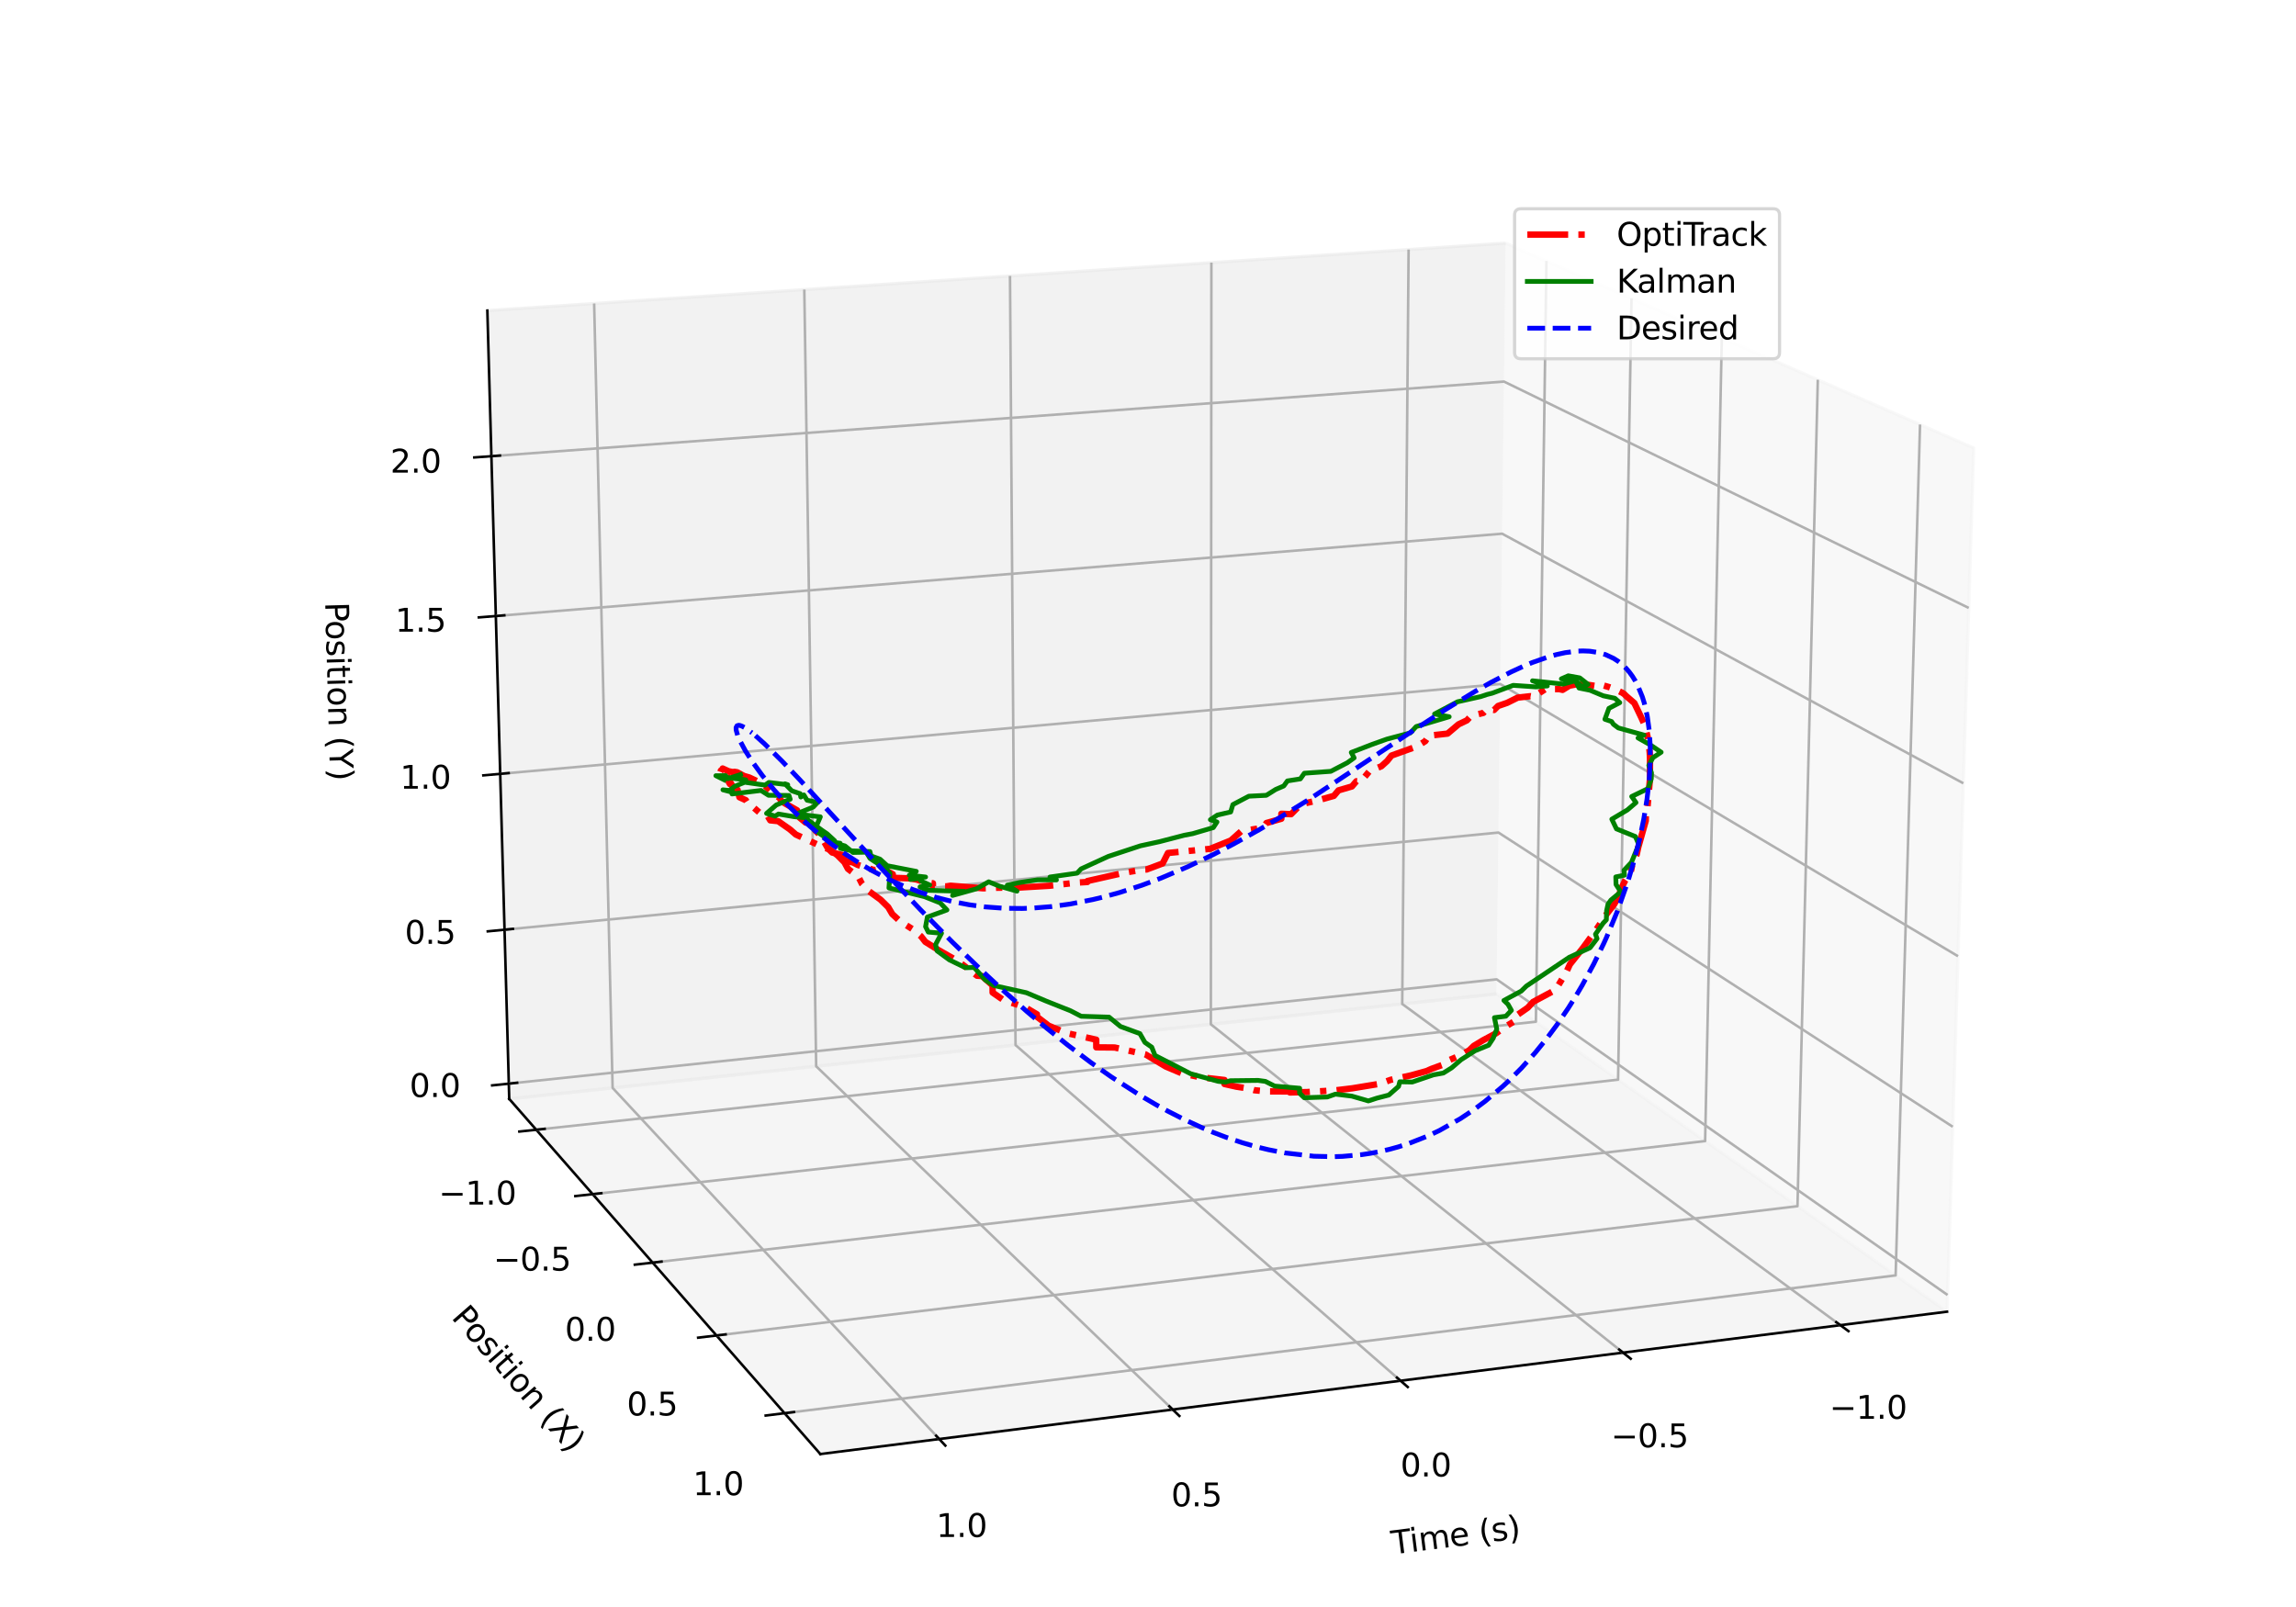 <?xml version="1.0" encoding="utf-8" standalone="no"?>
<!DOCTYPE svg PUBLIC "-//W3C//DTD SVG 1.1//EN"
  "http://www.w3.org/Graphics/SVG/1.1/DTD/svg11.dtd">
<svg xmlns:xlink="http://www.w3.org/1999/xlink" width="720pt" height="504pt" viewBox="0 0 720 504" xmlns="http://www.w3.org/2000/svg" version="1.1">
 <defs>
  <style type="text/css">*{stroke-linejoin: round; stroke-linecap: butt}</style>
 </defs>
 <g id="figure_1">
  <g id="patch_1">
   <path d="M 0 504 
L 720 504 
L 720 0 
L 0 0 
z
" style="fill: #ffffff"/>
  </g>
  <g id="patch_2">
   <path d="M 174.96 448.56 
L 563.04 448.56 
L 563.04 60.48 
L 174.96 60.48 
z
" style="fill: #ffffff"/>
  </g>
  <g id="pane3d_1">
   <g id="patch_3">
    <path d="M 469.282 311.722 
L 610.575 411.376 
L 618.924 140.509 
L 472.164 76.237 
" style="fill: #f2f2f2; opacity: 0.5; stroke: #f2f2f2; stroke-linejoin: miter"/>
   </g>
  </g>
  <g id="pane3d_2">
   <g id="patch_4">
    <path d="M 469.282 311.722 
L 159.689 344.651 
L 152.829 97.406 
L 472.164 76.237 
" style="fill: #e6e6e6; opacity: 0.5; stroke: #e6e6e6; stroke-linejoin: miter"/>
   </g>
  </g>
  <g id="pane3d_3">
   <g id="patch_5">
    <path d="M 469.282 311.722 
L 159.689 344.651 
L 257.247 456.028 
L 610.575 411.376 
" style="fill: #ececec; opacity: 0.5; stroke: #ececec; stroke-linejoin: miter"/>
   </g>
  </g>
  <g id="axis3d_1">
   <g id="line2d_1">
    <path d="M 610.575 411.376 
L 257.247 456.028 
" style="fill: none; stroke: #000000; stroke-width: 0.8; stroke-linecap: square"/>
   </g>
   <g id="text_1">
    <!-- Time (s) -->
    <g transform="translate(436.754 487.499)rotate(-7.203)scale(0.1 -0.1)">
     <defs>
      <path id="DejaVuSans-54" d="M -19 4666 
L 3928 4666 
L 3928 4134 
L 2272 4134 
L 2272 0 
L 1638 0 
L 1638 4134 
L -19 4134 
L -19 4666 
z
" transform="scale(0.016)"/>
      <path id="DejaVuSans-69" d="M 603 3500 
L 1178 3500 
L 1178 0 
L 603 0 
L 603 3500 
z
M 603 4863 
L 1178 4863 
L 1178 4134 
L 603 4134 
L 603 4863 
z
" transform="scale(0.016)"/>
      <path id="DejaVuSans-6d" d="M 3328 2828 
Q 3544 3216 3844 3400 
Q 4144 3584 4550 3584 
Q 5097 3584 5394 3201 
Q 5691 2819 5691 2113 
L 5691 0 
L 5113 0 
L 5113 2094 
Q 5113 2597 4934 2840 
Q 4756 3084 4391 3084 
Q 3944 3084 3684 2787 
Q 3425 2491 3425 1978 
L 3425 0 
L 2847 0 
L 2847 2094 
Q 2847 2600 2669 2842 
Q 2491 3084 2119 3084 
Q 1678 3084 1418 2786 
Q 1159 2488 1159 1978 
L 1159 0 
L 581 0 
L 581 3500 
L 1159 3500 
L 1159 2956 
Q 1356 3278 1631 3431 
Q 1906 3584 2284 3584 
Q 2666 3584 2933 3390 
Q 3200 3197 3328 2828 
z
" transform="scale(0.016)"/>
      <path id="DejaVuSans-65" d="M 3597 1894 
L 3597 1613 
L 953 1613 
Q 991 1019 1311 708 
Q 1631 397 2203 397 
Q 2534 397 2845 478 
Q 3156 559 3463 722 
L 3463 178 
Q 3153 47 2828 -22 
Q 2503 -91 2169 -91 
Q 1331 -91 842 396 
Q 353 884 353 1716 
Q 353 2575 817 3079 
Q 1281 3584 2069 3584 
Q 2775 3584 3186 3129 
Q 3597 2675 3597 1894 
z
M 3022 2063 
Q 3016 2534 2758 2815 
Q 2500 3097 2075 3097 
Q 1594 3097 1305 2825 
Q 1016 2553 972 2059 
L 3022 2063 
z
" transform="scale(0.016)"/>
      <path id="DejaVuSans-20" transform="scale(0.016)"/>
      <path id="DejaVuSans-28" d="M 1984 4856 
Q 1566 4138 1362 3434 
Q 1159 2731 1159 2009 
Q 1159 1288 1364 580 
Q 1569 -128 1984 -844 
L 1484 -844 
Q 1016 -109 783 600 
Q 550 1309 550 2009 
Q 550 2706 781 3412 
Q 1013 4119 1484 4856 
L 1984 4856 
z
" transform="scale(0.016)"/>
      <path id="DejaVuSans-73" d="M 2834 3397 
L 2834 2853 
Q 2591 2978 2328 3040 
Q 2066 3103 1784 3103 
Q 1356 3103 1142 2972 
Q 928 2841 928 2578 
Q 928 2378 1081 2264 
Q 1234 2150 1697 2047 
L 1894 2003 
Q 2506 1872 2764 1633 
Q 3022 1394 3022 966 
Q 3022 478 2636 193 
Q 2250 -91 1575 -91 
Q 1294 -91 989 -36 
Q 684 19 347 128 
L 347 722 
Q 666 556 975 473 
Q 1284 391 1588 391 
Q 1994 391 2212 530 
Q 2431 669 2431 922 
Q 2431 1156 2273 1281 
Q 2116 1406 1581 1522 
L 1381 1569 
Q 847 1681 609 1914 
Q 372 2147 372 2553 
Q 372 3047 722 3315 
Q 1072 3584 1716 3584 
Q 2034 3584 2315 3537 
Q 2597 3491 2834 3397 
z
" transform="scale(0.016)"/>
      <path id="DejaVuSans-29" d="M 513 4856 
L 1013 4856 
Q 1481 4119 1714 3412 
Q 1947 2706 1947 2009 
Q 1947 1309 1714 600 
Q 1481 -109 1013 -844 
L 513 -844 
Q 928 -128 1133 580 
Q 1338 1288 1338 2009 
Q 1338 2731 1133 3434 
Q 928 4138 513 4856 
z
" transform="scale(0.016)"/>
     </defs>
     <use xlink:href="#DejaVuSans-54"/>
     <use xlink:href="#DejaVuSans-69" x="57.959"/>
     <use xlink:href="#DejaVuSans-6d" x="85.742"/>
     <use xlink:href="#DejaVuSans-65" x="183.154"/>
     <use xlink:href="#DejaVuSans-20" x="244.678"/>
     <use xlink:href="#DejaVuSans-28" x="276.465"/>
     <use xlink:href="#DejaVuSans-73" x="315.479"/>
     <use xlink:href="#DejaVuSans-29" x="367.578"/>
    </g>
   </g>
   <g id="Line3DCollection_1">
    <path d="M 577.1 415.606 
L 439.725 314.866 
L 441.721 78.255 
" style="fill: none; stroke: #b0b0b0; stroke-width: 0.8"/>
    <path d="M 508.962 424.217 
L 379.71 321.249 
L 379.878 82.355 
" style="fill: none; stroke: #b0b0b0; stroke-width: 0.8"/>
    <path d="M 439.194 433.034 
L 318.462 327.764 
L 316.725 86.541 
" style="fill: none; stroke: #b0b0b0; stroke-width: 0.8"/>
    <path d="M 367.737 442.065 
L 255.941 334.414 
L 252.22 90.817 
" style="fill: none; stroke: #b0b0b0; stroke-width: 0.8"/>
    <path d="M 294.528 451.316 
L 192.109 341.203 
L 186.318 95.186 
" style="fill: none; stroke: #b0b0b0; stroke-width: 0.8"/>
   </g>
   <g id="xtick_1">
    <g id="line2d_2">
     <path d="M 575.826 414.672 
L 579.657 417.482 
" style="fill: none; stroke: #000000; stroke-width: 0.8; stroke-linecap: square"/>
    </g>
    <g id="text_2">
     <!-- −1.0 -->
     <g transform="translate(573.695 444.977)scale(0.1 -0.1)">
      <defs>
       <path id="DejaVuSans-2212" d="M 678 2272 
L 4684 2272 
L 4684 1741 
L 678 1741 
L 678 2272 
z
" transform="scale(0.016)"/>
       <path id="DejaVuSans-31" d="M 794 531 
L 1825 531 
L 1825 4091 
L 703 3866 
L 703 4441 
L 1819 4666 
L 2450 4666 
L 2450 531 
L 3481 531 
L 3481 0 
L 794 0 
L 794 531 
z
" transform="scale(0.016)"/>
       <path id="DejaVuSans-2e" d="M 684 794 
L 1344 794 
L 1344 0 
L 684 0 
L 684 794 
z
" transform="scale(0.016)"/>
       <path id="DejaVuSans-30" d="M 2034 4250 
Q 1547 4250 1301 3770 
Q 1056 3291 1056 2328 
Q 1056 1369 1301 889 
Q 1547 409 2034 409 
Q 2525 409 2770 889 
Q 3016 1369 3016 2328 
Q 3016 3291 2770 3770 
Q 2525 4250 2034 4250 
z
M 2034 4750 
Q 2819 4750 3233 4129 
Q 3647 3509 3647 2328 
Q 3647 1150 3233 529 
Q 2819 -91 2034 -91 
Q 1250 -91 836 529 
Q 422 1150 422 2328 
Q 422 3509 836 4129 
Q 1250 4750 2034 4750 
z
" transform="scale(0.016)"/>
      </defs>
      <use xlink:href="#DejaVuSans-2212"/>
      <use xlink:href="#DejaVuSans-31" x="83.789"/>
      <use xlink:href="#DejaVuSans-2e" x="147.412"/>
      <use xlink:href="#DejaVuSans-30" x="179.199"/>
     </g>
    </g>
   </g>
   <g id="xtick_2">
    <g id="line2d_3">
     <path d="M 507.762 423.261 
L 511.372 426.137 
" style="fill: none; stroke: #000000; stroke-width: 0.8; stroke-linecap: square"/>
    </g>
    <g id="text_3">
     <!-- −0.5 -->
     <g transform="translate(505.163 453.91)scale(0.1 -0.1)">
      <defs>
       <path id="DejaVuSans-35" d="M 691 4666 
L 3169 4666 
L 3169 4134 
L 1269 4134 
L 1269 2991 
Q 1406 3038 1543 3061 
Q 1681 3084 1819 3084 
Q 2600 3084 3056 2656 
Q 3513 2228 3513 1497 
Q 3513 744 3044 326 
Q 2575 -91 1722 -91 
Q 1428 -91 1123 -41 
Q 819 9 494 109 
L 494 744 
Q 775 591 1075 516 
Q 1375 441 1709 441 
Q 2250 441 2565 725 
Q 2881 1009 2881 1497 
Q 2881 1984 2565 2268 
Q 2250 2553 1709 2553 
Q 1456 2553 1204 2497 
Q 953 2441 691 2322 
L 691 4666 
z
" transform="scale(0.016)"/>
      </defs>
      <use xlink:href="#DejaVuSans-2212"/>
      <use xlink:href="#DejaVuSans-30" x="83.789"/>
      <use xlink:href="#DejaVuSans-2e" x="147.412"/>
      <use xlink:href="#DejaVuSans-35" x="179.199"/>
     </g>
    </g>
   </g>
   <g id="xtick_3">
    <g id="line2d_4">
     <path d="M 438.071 432.055 
L 441.449 435.001 
" style="fill: none; stroke: #000000; stroke-width: 0.8; stroke-linecap: square"/>
    </g>
    <g id="text_4">
     <!-- 0.0 -->
     <g transform="translate(439.169 463.058)scale(0.1 -0.1)">
      <use xlink:href="#DejaVuSans-30"/>
      <use xlink:href="#DejaVuSans-2e" x="63.623"/>
      <use xlink:href="#DejaVuSans-30" x="95.41"/>
     </g>
    </g>
   </g>
   <g id="xtick_4">
    <g id="line2d_5">
     <path d="M 366.695 441.062 
L 369.829 444.079 
" style="fill: none; stroke: #000000; stroke-width: 0.8; stroke-linecap: square"/>
    </g>
    <g id="text_5">
     <!-- 0.5 -->
     <g transform="translate(367.273 472.43)scale(0.1 -0.1)">
      <use xlink:href="#DejaVuSans-30"/>
      <use xlink:href="#DejaVuSans-2e" x="63.623"/>
      <use xlink:href="#DejaVuSans-35" x="95.41"/>
     </g>
    </g>
   </g>
   <g id="xtick_5">
    <g id="line2d_6">
     <path d="M 293.572 450.289 
L 296.448 453.38 
" style="fill: none; stroke: #000000; stroke-width: 0.8; stroke-linecap: square"/>
    </g>
    <g id="text_6">
     <!-- 1.0 -->
     <g transform="translate(293.601 482.033)scale(0.1 -0.1)">
      <use xlink:href="#DejaVuSans-31"/>
      <use xlink:href="#DejaVuSans-2e" x="63.623"/>
      <use xlink:href="#DejaVuSans-30" x="95.41"/>
     </g>
    </g>
   </g>
  </g>
  <g id="axis3d_2">
   <g id="line2d_7">
    <path d="M 159.689 344.651 
L 257.247 456.028 
" style="fill: none; stroke: #000000; stroke-width: 0.8; stroke-linecap: square"/>
   </g>
   <g id="text_7">
    <!-- Position (X) -->
    <g transform="translate(141.318 413.287)rotate(-311.216)scale(0.1 -0.1)">
     <defs>
      <path id="DejaVuSans-50" d="M 1259 4147 
L 1259 2394 
L 2053 2394 
Q 2494 2394 2734 2622 
Q 2975 2850 2975 3272 
Q 2975 3691 2734 3919 
Q 2494 4147 2053 4147 
L 1259 4147 
z
M 628 4666 
L 2053 4666 
Q 2838 4666 3239 4311 
Q 3641 3956 3641 3272 
Q 3641 2581 3239 2228 
Q 2838 1875 2053 1875 
L 1259 1875 
L 1259 0 
L 628 0 
L 628 4666 
z
" transform="scale(0.016)"/>
      <path id="DejaVuSans-6f" d="M 1959 3097 
Q 1497 3097 1228 2736 
Q 959 2375 959 1747 
Q 959 1119 1226 758 
Q 1494 397 1959 397 
Q 2419 397 2687 759 
Q 2956 1122 2956 1747 
Q 2956 2369 2687 2733 
Q 2419 3097 1959 3097 
z
M 1959 3584 
Q 2709 3584 3137 3096 
Q 3566 2609 3566 1747 
Q 3566 888 3137 398 
Q 2709 -91 1959 -91 
Q 1206 -91 779 398 
Q 353 888 353 1747 
Q 353 2609 779 3096 
Q 1206 3584 1959 3584 
z
" transform="scale(0.016)"/>
      <path id="DejaVuSans-74" d="M 1172 4494 
L 1172 3500 
L 2356 3500 
L 2356 3053 
L 1172 3053 
L 1172 1153 
Q 1172 725 1289 603 
Q 1406 481 1766 481 
L 2356 481 
L 2356 0 
L 1766 0 
Q 1100 0 847 248 
Q 594 497 594 1153 
L 594 3053 
L 172 3053 
L 172 3500 
L 594 3500 
L 594 4494 
L 1172 4494 
z
" transform="scale(0.016)"/>
      <path id="DejaVuSans-6e" d="M 3513 2113 
L 3513 0 
L 2938 0 
L 2938 2094 
Q 2938 2591 2744 2837 
Q 2550 3084 2163 3084 
Q 1697 3084 1428 2787 
Q 1159 2491 1159 1978 
L 1159 0 
L 581 0 
L 581 3500 
L 1159 3500 
L 1159 2956 
Q 1366 3272 1645 3428 
Q 1925 3584 2291 3584 
Q 2894 3584 3203 3211 
Q 3513 2838 3513 2113 
z
" transform="scale(0.016)"/>
      <path id="DejaVuSans-58" d="M 403 4666 
L 1081 4666 
L 2241 2931 
L 3406 4666 
L 4084 4666 
L 2584 2425 
L 4184 0 
L 3506 0 
L 2194 1984 
L 872 0 
L 191 0 
L 1856 2491 
L 403 4666 
z
" transform="scale(0.016)"/>
     </defs>
     <use xlink:href="#DejaVuSans-50"/>
     <use xlink:href="#DejaVuSans-6f" x="56.678"/>
     <use xlink:href="#DejaVuSans-73" x="117.859"/>
     <use xlink:href="#DejaVuSans-69" x="169.959"/>
     <use xlink:href="#DejaVuSans-74" x="197.742"/>
     <use xlink:href="#DejaVuSans-69" x="236.951"/>
     <use xlink:href="#DejaVuSans-6f" x="264.734"/>
     <use xlink:href="#DejaVuSans-6e" x="325.916"/>
     <use xlink:href="#DejaVuSans-20" x="389.295"/>
     <use xlink:href="#DejaVuSans-28" x="421.082"/>
     <use xlink:href="#DejaVuSans-58" x="460.096"/>
     <use xlink:href="#DejaVuSans-29" x="528.602"/>
    </g>
   </g>
   <g id="Line3DCollection_2">
    <path d="M 484.94 81.832 
L 481.637 320.436 
L 168.154 354.316 
" style="fill: none; stroke: #b0b0b0; stroke-width: 0.8"/>
    <path d="M 511.628 93.52 
L 507.411 338.615 
L 185.853 374.522 
" style="fill: none; stroke: #b0b0b0; stroke-width: 0.8"/>
    <path d="M 539.945 105.921 
L 534.709 357.868 
L 204.659 395.991 
" style="fill: none; stroke: #b0b0b0; stroke-width: 0.8"/>
    <path d="M 570.045 119.103 
L 563.669 378.293 
L 224.677 418.844 
" style="fill: none; stroke: #b0b0b0; stroke-width: 0.8"/>
    <path d="M 602.102 133.142 
L 594.448 400.002 
L 246.028 443.22 
" style="fill: none; stroke: #b0b0b0; stroke-width: 0.8"/>
   </g>
   <g id="xtick_6">
    <g id="line2d_8">
     <path d="M 170.795 354.03 
L 162.865 354.887 
" style="fill: none; stroke: #000000; stroke-width: 0.8; stroke-linecap: square"/>
    </g>
    <g id="text_8">
     <!-- −1.0 -->
     <g transform="translate(137.568 377.779)scale(0.1 -0.1)">
      <use xlink:href="#DejaVuSans-2212"/>
      <use xlink:href="#DejaVuSans-31" x="83.789"/>
      <use xlink:href="#DejaVuSans-2e" x="147.412"/>
      <use xlink:href="#DejaVuSans-30" x="179.199"/>
     </g>
    </g>
   </g>
   <g id="xtick_7">
    <g id="line2d_9">
     <path d="M 188.566 374.219 
L 180.42 375.129 
" style="fill: none; stroke: #000000; stroke-width: 0.8; stroke-linecap: square"/>
    </g>
    <g id="text_9">
     <!-- −0.5 -->
     <g transform="translate(154.731 398.493)scale(0.1 -0.1)">
      <use xlink:href="#DejaVuSans-2212"/>
      <use xlink:href="#DejaVuSans-30" x="83.789"/>
      <use xlink:href="#DejaVuSans-2e" x="147.412"/>
      <use xlink:href="#DejaVuSans-35" x="179.199"/>
     </g>
    </g>
   </g>
   <g id="xtick_8">
    <g id="line2d_10">
     <path d="M 207.448 395.669 
L 199.073 396.636 
" style="fill: none; stroke: #000000; stroke-width: 0.8; stroke-linecap: square"/>
    </g>
    <g id="text_10">
     <!-- 0.0 -->
     <g transform="translate(177.157 420.503)scale(0.1 -0.1)">
      <use xlink:href="#DejaVuSans-30"/>
      <use xlink:href="#DejaVuSans-2e" x="63.623"/>
      <use xlink:href="#DejaVuSans-30" x="95.41"/>
     </g>
    </g>
   </g>
   <g id="xtick_9">
    <g id="line2d_11">
     <path d="M 227.546 418.501 
L 218.929 419.532 
" style="fill: none; stroke: #000000; stroke-width: 0.8; stroke-linecap: square"/>
    </g>
    <g id="text_11">
     <!-- 0.5 -->
     <g transform="translate(196.572 443.933)scale(0.1 -0.1)">
      <use xlink:href="#DejaVuSans-30"/>
      <use xlink:href="#DejaVuSans-2e" x="63.623"/>
      <use xlink:href="#DejaVuSans-35" x="95.41"/>
     </g>
    </g>
   </g>
   <g id="xtick_10">
    <g id="line2d_12">
     <path d="M 248.983 442.854 
L 240.11 443.955 
" style="fill: none; stroke: #000000; stroke-width: 0.8; stroke-linecap: square"/>
    </g>
    <g id="text_12">
     <!-- 1.0 -->
     <g transform="translate(217.282 468.928)scale(0.1 -0.1)">
      <use xlink:href="#DejaVuSans-31"/>
      <use xlink:href="#DejaVuSans-2e" x="63.623"/>
      <use xlink:href="#DejaVuSans-30" x="95.41"/>
     </g>
    </g>
   </g>
  </g>
  <g id="axis3d_3">
   <g id="line2d_13">
    <path d="M 159.689 344.651 
L 152.829 97.406 
" style="fill: none; stroke: #000000; stroke-width: 0.8; stroke-linecap: square"/>
   </g>
   <g id="text_13">
    <!-- Position (Y) -->
    <g transform="translate(101.978 188.921)rotate(-271.589)scale(0.1 -0.1)">
     <defs>
      <path id="DejaVuSans-59" d="M -13 4666 
L 666 4666 
L 1959 2747 
L 3244 4666 
L 3922 4666 
L 2272 2222 
L 2272 0 
L 1638 0 
L 1638 2222 
L -13 4666 
z
" transform="scale(0.016)"/>
     </defs>
     <use xlink:href="#DejaVuSans-50"/>
     <use xlink:href="#DejaVuSans-6f" x="56.678"/>
     <use xlink:href="#DejaVuSans-73" x="117.859"/>
     <use xlink:href="#DejaVuSans-69" x="169.959"/>
     <use xlink:href="#DejaVuSans-74" x="197.742"/>
     <use xlink:href="#DejaVuSans-69" x="236.951"/>
     <use xlink:href="#DejaVuSans-6f" x="264.734"/>
     <use xlink:href="#DejaVuSans-6e" x="325.916"/>
     <use xlink:href="#DejaVuSans-20" x="389.295"/>
     <use xlink:href="#DejaVuSans-28" x="421.082"/>
     <use xlink:href="#DejaVuSans-59" x="460.096"/>
     <use xlink:href="#DejaVuSans-29" x="521.18"/>
    </g>
   </g>
   <g id="Line3DCollection_3">
    <path d="M 159.556 339.857 
L 469.338 307.148 
L 610.736 406.14 
" style="fill: none; stroke: #b0b0b0; stroke-width: 0.8"/>
    <path d="M 158.216 291.581 
L 469.902 261.112 
L 612.363 353.383 
" style="fill: none; stroke: #b0b0b0; stroke-width: 0.8"/>
    <path d="M 156.86 242.699 
L 470.472 214.528 
L 614.011 299.896 
" style="fill: none; stroke: #b0b0b0; stroke-width: 0.8"/>
    <path d="M 155.487 193.199 
L 471.049 167.385 
L 615.683 245.663 
" style="fill: none; stroke: #b0b0b0; stroke-width: 0.8"/>
    <path d="M 154.096 143.07 
L 471.632 119.673 
L 617.378 190.669 
" style="fill: none; stroke: #b0b0b0; stroke-width: 0.8"/>
   </g>
   <g id="xtick_11">
    <g id="line2d_14">
     <path d="M 162.164 339.581 
L 154.333 340.408 
" style="fill: none; stroke: #000000; stroke-width: 0.8; stroke-linecap: square"/>
    </g>
    <g id="text_14">
     <!-- 0.0 -->
     <g transform="translate(128.422 344.049)scale(0.1 -0.1)">
      <use xlink:href="#DejaVuSans-30"/>
      <use xlink:href="#DejaVuSans-2e" x="63.623"/>
      <use xlink:href="#DejaVuSans-30" x="95.41"/>
     </g>
    </g>
   </g>
   <g id="xtick_12">
    <g id="line2d_15">
     <path d="M 160.841 291.324 
L 152.96 292.095 
" style="fill: none; stroke: #000000; stroke-width: 0.8; stroke-linecap: square"/>
    </g>
    <g id="text_15">
     <!-- 0.5 -->
     <g transform="translate(126.946 296.006)scale(0.1 -0.1)">
      <use xlink:href="#DejaVuSans-30"/>
      <use xlink:href="#DejaVuSans-2e" x="63.623"/>
      <use xlink:href="#DejaVuSans-35" x="95.41"/>
     </g>
    </g>
   </g>
   <g id="xtick_13">
    <g id="line2d_16">
     <path d="M 159.502 242.461 
L 151.57 243.174 
" style="fill: none; stroke: #000000; stroke-width: 0.8; stroke-linecap: square"/>
    </g>
    <g id="text_16">
     <!-- 1.0 -->
     <g transform="translate(125.451 247.362)scale(0.1 -0.1)">
      <use xlink:href="#DejaVuSans-31"/>
      <use xlink:href="#DejaVuSans-2e" x="63.623"/>
      <use xlink:href="#DejaVuSans-30" x="95.41"/>
     </g>
    </g>
   </g>
   <g id="xtick_14">
    <g id="line2d_17">
     <path d="M 158.146 192.982 
L 150.162 193.635 
" style="fill: none; stroke: #000000; stroke-width: 0.8; stroke-linecap: square"/>
    </g>
    <g id="text_17">
     <!-- 1.5 -->
     <g transform="translate(123.938 198.107)scale(0.1 -0.1)">
      <use xlink:href="#DejaVuSans-31"/>
      <use xlink:href="#DejaVuSans-2e" x="63.623"/>
      <use xlink:href="#DejaVuSans-35" x="95.41"/>
     </g>
    </g>
   </g>
   <g id="xtick_15">
    <g id="line2d_18">
     <path d="M 156.773 142.873 
L 148.736 143.465 
" style="fill: none; stroke: #000000; stroke-width: 0.8; stroke-linecap: square"/>
    </g>
    <g id="text_18">
     <!-- 2.0 -->
     <g transform="translate(122.405 148.23)scale(0.1 -0.1)">
      <defs>
       <path id="DejaVuSans-32" d="M 1228 531 
L 3431 531 
L 3431 0 
L 469 0 
L 469 531 
Q 828 903 1448 1529 
Q 2069 2156 2228 2338 
Q 2531 2678 2651 2914 
Q 2772 3150 2772 3378 
Q 2772 3750 2511 3984 
Q 2250 4219 1831 4219 
Q 1534 4219 1204 4116 
Q 875 4013 500 3803 
L 500 4441 
Q 881 4594 1212 4672 
Q 1544 4750 1819 4750 
Q 2544 4750 2975 4387 
Q 3406 4025 3406 3419 
Q 3406 3131 3298 2873 
Q 3191 2616 2906 2266 
Q 2828 2175 2409 1742 
Q 1991 1309 1228 531 
z
" transform="scale(0.016)"/>
      </defs>
      <use xlink:href="#DejaVuSans-32"/>
      <use xlink:href="#DejaVuSans-2e" x="63.623"/>
      <use xlink:href="#DejaVuSans-30" x="95.41"/>
     </g>
    </g>
   </g>
  </g>
  <g id="axes_1">
   <g id="line2d_19">
    <path d="M 225.905 242.086 
L 226.05 241.675 
L 226.469 241.427 
L 226.616 241.026 
L 228.446 241.873 
L 229.78 242.155 
L 230.317 242.067 
L 231.146 242.197 
L 233.291 243.35 
L 234.986 243.85 
L 239.6 246.04 
L 239.602 246.162 
L 242.289 248.709 
L 244.423 250.242 
L 245.172 251.409 
L 249.955 254.13 
L 250.797 256.464 
L 252.625 257.977 
L 253.552 258.248 
L 257.498 262.317 
L 259.513 265.882 
L 262.609 268.228 
L 264.804 270.434 
L 265.898 272.483 
L 269.199 275.003 
L 270.289 277.183 
L 272.587 279.568 
L 276.117 282.148 
L 278.532 284.511 
L 279.795 286.674 
L 282.303 288.982 
L 286.191 291.435 
L 288.857 293.691 
L 290.18 295.393 
L 294.396 298.029 
L 298.736 300.498 
L 301.668 302.381 
L 306.389 306.012 
L 307.956 306.118 
L 311.253 309.048 
L 311.272 311.291 
L 314.612 313.612 
L 321.583 315.981 
L 325.18 318.111 
L 325.184 318.882 
L 328.827 321.675 
L 334.382 323.978 
L 343.769 326.077 
L 343.779 328.475 
L 349.527 328.526 
L 359.19 330.677 
L 365.569 334.489 
L 370.676 336.65 
L 370.676 336.65 
L 376.403 337.849 
L 383.997 338.717 
L 383.995 339.982 
L 383.995 339.982 
L 387.741 340.818 
L 391.525 341.4 
L 393.411 341.933 
L 397.094 342.281 
L 404.494 342.319 
L 404.493 342.627 
L 409.943 342.501 
L 418.882 341.949 
L 424.119 341.314 
L 432.726 339.897 
L 436.079 338.67 
L 442.563 337.241 
L 447.305 335.928 
L 448.896 335.225 
L 452.391 333.955 
L 453.426 332.937 
L 457.875 331.013 
L 460.748 329.4 
L 462.186 328 
L 465.047 326.27 
L 469.131 324.084 
L 471.806 322.153 
L 475.674 319.811 
L 475.692 318.418 
L 479.117 316.023 
L 480.765 314.222 
L 487.821 310.427 
L 491.19 304.872 
L 492.298 302.459 
L 496.457 297.22 
L 500.271 291.99 
L 503.804 286.701 
L 506.156 283.667 
L 507.631 281.024 
L 508.342 278.766 
L 509.64 276.145 
L 511.341 273.679 
L 511.886 271.113 
L 513.246 268.005 
L 513.732 265.764 
L 516.09 257.419 
L 516.121 255.746 
L 516.647 252.974 
L 517.406 244.291 
L 517.42 238.085 
L 517.34 236.121 
L 516.97 232.509 
L 516.502 230.361 
L 515.738 227.378 
L 514.7 225.056 
L 512.518 220.506 
L 509.948 218.29 
L 509.361 217.71 
L 509.361 217.71 
L 508.763 217.282 
L 506.172 216.05 
L 504.748 215.551 
L 502.348 214.833 
L 501.518 215.315 
L 498.336 214.821 
L 494.203 214.661 
L 492.125 215.059 
L 490.013 216.368 
L 488.968 216.132 
L 484.551 216.165 
L 482.247 217.661 
L 481.071 218.558 
L 479.884 218.344 
L 475.928 218.797 
L 472.623 220.431 
L 469.766 221.419 
L 468.532 222.663 
L 466.402 222.34 
L 465.145 223.598 
L 461.283 224.539 
L 460.009 225.918 
L 457.382 227.175 
L 453.95 230.078 
L 449.59 230.566 
L 448.27 230.403 
L 446.953 232.453 
L 444.315 234.106 
L 436.352 236.967 
L 435.004 238.667 
L 433.174 240.333 
L 429.485 241.804 
L 426.745 245.133 
L 425.352 245.016 
L 423.948 246.653 
L 419.738 247.881 
L 418.291 249.607 
L 413.886 250.849 
L 407.934 252.259 
L 404.867 255.354 
L 401.824 255.217 
L 401.818 256.785 
L 397.133 258.119 
L 396.095 259.597 
L 389.208 260.708 
L 385.978 263.595 
L 379.454 266.226 
L 366.258 267.523 
L 364.588 270.809 
L 359.565 272.695 
L 358.463 272.727 
L 352.809 273.658 
L 340.993 276.321 
L 340.995 276.622 
L 337.642 276.82 
L 329.199 277.794 
L 317.691 278.476 
L 316.114 278.389 
L 312.976 278.414 
L 308.337 278.599 
L 298.076 277.786 
L 296.685 278.009 
L 292.567 277.95 
L 292.557 277.018 
L 289.953 276.645 
L 287.353 275.83 
L 284.844 275.46 
L 279.988 275.307 
L 279.974 274.181 
L 276.484 272.288 
L 274.175 272.9 
L 268.987 271.268 
L 267.52 270.516 
L 264.991 269.912 
L 264.195 268.142 
L 260.96 267.381 
L 259.888 266.356 
L 257.726 265.509 
L 249.566 261.731 
L 247.662 260.083 
L 244.017 257.534 
L 241.543 257.28 
L 240.46 255.517 
L 238.235 254.919 
L 235.738 252.751 
L 234.443 251.879 
L 233.877 250.954 
L 233.877 250.954 
L 231.877 250.04 
L 231.287 247.678 
L 230.672 248.277 
L 229.139 245.55 
L 228.91 245.917 
L 228.536 245.269 
L 228.349 244.117 
L 227.979 243.489 
L 227.896 243.02 
L 228.005 242.792 
L 228.184 241.639 
L 228.404 241.04 
L 228.384 239.959 
L 228.384 239.959 
" clip-path="url(#p40203cb8da)" style="fill: none; stroke-dasharray: 12.8,3.2,2,3.2; stroke-dashoffset: 0; stroke: #ff0000; stroke-width: 2"/>
   </g>
   <g id="line2d_20">
    <path d="M 227.106 244.569 
L 224.491 243.278 
L 227.578 243.271 
L 227.875 243.842 
L 233.74 244.598 
L 233.97 245.395 
L 239.885 246.238 
L 241.13 245.399 
L 247.026 246.119 
L 246.144 245.825 
L 248.295 248.012 
L 250.937 248.925 
L 250.937 248.925 
L 251.123 249.975 
L 252.076 249.312 
L 253.088 250.971 
L 256.398 251.663 
L 255.009 253.122 
L 249.742 255.269 
L 257.25 256.185 
L 255.463 260.349 
L 261.109 264.229 
L 261.109 264.229 
L 264.975 265.304 
L 267.497 267.36 
L 271.647 267.265 
L 272.828 269.234 
L 277.959 272.633 
L 279.092 273.853 
L 278.766 278.486 
L 289.856 281.204 
L 294.838 283.164 
L 296.952 285.383 
L 290.807 287.618 
L 290.25 290.619 
L 291.097 292.318 
L 295.25 292.689 
L 293.376 296.245 
L 293.867 298.227 
L 297.734 301.058 
L 302.782 303.507 
L 305.452 303.412 
L 308.956 307.321 
L 308.956 307.321 
L 311.595 309.075 
L 321.853 311.34 
L 327.833 313.869 
L 335.743 317.023 
L 339.04 318.729 
L 347.798 319 
L 351.377 321.936 
L 357.467 324.174 
L 359.029 326.92 
L 361.177 328.418 
L 361.177 328.418 
L 362.198 331.011 
L 373.39 336.759 
L 382.014 339.132 
L 382.014 339.132 
L 384.271 339.381 
L 385.835 338.943 
L 385.835 338.943 
L 394.529 338.843 
L 396.804 339.151 
L 399.717 340.625 
L 407.565 341.309 
L 407.513 342.804 
L 409.002 344.282 
L 416.218 344.045 
L 418.781 343.146 
L 423.917 343.775 
L 429.096 345.277 
L 431.767 344.41 
L 435.508 343.44 
L 438.574 340.733 
L 438.949 339.277 
L 442.868 339.355 
L 449.514 337.103 
L 452.62 336.531 
L 455.219 334.9 
L 458.168 332.356 
L 462.583 329.534 
L 466.814 327.812 
L 468.248 325.624 
L 469.372 322.766 
L 468.637 319.165 
L 472.22 318.711 
L 473.957 316.879 
L 472.885 314.972 
L 471.612 313.769 
L 477.052 310.829 
L 478.644 309.27 
L 492.118 300.225 
L 498.611 297.256 
L 500.817 294.374 
L 500.329 292.992 
L 502.722 289.539 
L 503.734 288.469 
L 503.814 285.61 
L 504.254 283.586 
L 505.15 282.305 
L 508.27 279.705 
L 506.765 277.406 
L 506.695 275.022 
L 509.411 274.487 
L 509.27 272.944 
L 511.607 270.451 
L 513.91 264.829 
L 512.828 262.353 
L 506.9 259.955 
L 505.449 256.919 
L 510.33 254.017 
L 513.028 251.713 
L 511.683 249.806 
L 516.821 247.312 
L 517.834 244.249 
L 517.88 242.362 
L 517.046 240.062 
L 518.316 237.651 
L 520.92 235.911 
L 517.403 233.544 
L 513.674 231.442 
L 515.545 230.538 
L 507.478 228.296 
L 505.939 227.138 
L 505.374 226.288 
L 503.284 225.583 
L 504.542 222.157 
L 507.943 220.369 
L 506.406 218.995 
L 502.759 218.219 
L 498.6 216.479 
L 495.167 215.79 
L 495.167 215.79 
L 494.106 213.575 
L 489.633 212.899 
L 491.797 211.948 
L 495.395 212.601 
L 498.009 214.653 
L 496.057 215.29 
L 494.096 213.477 
L 490.236 214.549 
L 480.582 213.515 
L 480.582 213.515 
L 485.225 215.121 
L 481.65 215.426 
L 474.523 214.945 
L 467.966 217.396 
L 466.318 217.81 
L 464.335 218.473 
L 464.335 218.473 
L 457.062 220.101 
L 449.86 223.927 
L 454.449 224.794 
L 444.087 227.874 
L 442.294 229.844 
L 442.294 229.844 
L 434.91 231.808 
L 430.243 233.474 
L 423.744 235.988 
L 424.641 237.689 
L 422.492 239.227 
L 417.326 241.91 
L 409.027 242.506 
L 407.778 244.277 
L 403.714 244.923 
L 402.585 246.493 
L 400.036 247.593 
L 397.115 249.431 
L 391.624 249.71 
L 386.61 252.348 
L 386.61 252.348 
L 385.924 254.65 
L 381.758 255.625 
L 379.568 257.077 
L 381.625 257.8 
L 380.474 259.564 
L 374.013 261.456 
L 371.377 261.954 
L 363.634 263.966 
L 357.632 265.272 
L 347.547 268.596 
L 339.021 272.509 
L 339.021 272.509 
L 337.757 273.848 
L 329.261 275.062 
L 331.286 275.962 
L 331.286 275.962 
L 325.376 275.94 
L 319.82 276.772 
L 315.873 277.604 
L 318.912 279.488 
L 313.394 277.923 
L 310.045 276.559 
L 306.179 278.759 
L 298.723 280.832 
L 298.849 280.696 
L 302.349 279.541 
L 290.677 279.221 
L 290.677 279.221 
L 288.52 278.146 
L 291.551 277.568 
L 288.741 276.271 
L 288.488 275.504 
L 285.477 275.793 
L 287.924 275.23 
L 290.251 275.063 
L 285.14 274.484 
L 285.14 274.484 
L 287.333 273.282 
L 278.239 271.52 
L 275.97 269.458 
L 273.132 268.427 
L 272.803 267.076 
L 267.188 266.856 
L 263.519 266.068 
L 263.455 264.459 
L 259.997 263.974 
L 261.735 263.67 
L 259.395 261.515 
L 257.78 260.412 
L 252.413 256.463 
L 249.009 256.132 
L 244.123 255.302 
L 243.064 255.967 
L 240.383 255.107 
L 243.421 252.472 
L 247.792 250.666 
L 247.415 249.484 
L 240.994 249.418 
L 240.994 249.418 
L 238.632 247.909 
L 229.556 249.012 
L 229.556 249.012 
L 229.213 247.555 
L 229.937 248.549 
L 229.937 248.549 
L 226.708 247.71 
L 228.723 247.929 
L 230.394 246.618 
L 233.902 245.189 
L 233.864 244.603 
L 229.19 243.826 
L 228.213 244.211 
L 232.21 242.933 
L 232.21 242.933 
" clip-path="url(#p40203cb8da)" style="fill: none; stroke: #008000; stroke-width: 1.5; stroke-linecap: square"/>
   </g>
   <g id="line2d_21">
    <path d="M 236.898 230.724 
L 239.888 233.418 
L 245.201 238.677 
L 250.626 244.368 
L 264.226 259.139 
L 277.187 273.213 
L 288.682 285.349 
L 298.644 295.461 
L 308.525 305.032 
L 314.442 310.514 
L 321.982 317.204 
L 327.568 321.932 
L 334.831 327.771 
L 342.181 333.304 
L 348.55 337.776 
L 357.652 343.617 
L 362.581 346.496 
L 366.119 348.435 
L 371.354 351.102 
L 376.879 353.648 
L 380.482 355.153 
L 384.502 356.685 
L 389.619 358.402 
L 394.261 359.728 
L 397.788 360.583 
L 402.865 361.576 
L 412.045 362.628 
L 418.143 362.769 
L 420.978 362.675 
L 427.063 362.121 
L 429.562 361.749 
L 432.503 361.199 
L 435.852 360.422 
L 438.518 359.685 
L 441.668 358.676 
L 447.817 356.251 
L 451.38 354.56 
L 457.989 350.825 
L 462.377 347.888 
L 465.725 345.385 
L 471.261 340.71 
L 472.96 339.133 
L 477.072 335.018 
L 481.418 330.174 
L 485.134 325.586 
L 488.186 321.478 
L 491.777 316.201 
L 494.065 312.562 
L 496.167 309.005 
L 499.767 302.369 
L 502.941 295.84 
L 503.8 293.942 
L 507.198 285.756 
L 510.476 276.482 
L 512.468 269.826 
L 514.125 263.317 
L 515.446 257.015 
L 516.475 250.692 
L 517.126 244.965 
L 517.473 239.351 
L 517.492 234.051 
L 517.188 229.132 
L 516.563 224.597 
L 515.623 220.478 
L 515.032 218.569 
L 513.618 215.094 
L 512.791 213.52 
L 511.91 212.099 
L 510.933 210.763 
L 509.891 209.56 
L 508.644 208.361 
L 507.516 207.46 
L 506.031 206.495 
L 503.512 205.318 
L 501.278 204.657 
L 498.538 204.234 
L 496.38 204.145 
L 494.788 204.198 
L 490.817 204.695 
L 488.099 205.289 
L 485.954 205.881 
L 480.519 207.783 
L 478.218 208.737 
L 473.885 210.728 
L 467.536 214.023 
L 462.596 216.829 
L 453.48 222.405 
L 444.672 228.113 
L 410.735 250.568 
L 400.767 256.745 
L 394.911 260.197 
L 386.845 264.694 
L 380.56 267.963 
L 372.457 271.838 
L 364.023 275.421 
L 358.08 277.646 
L 351.24 279.876 
L 345.967 281.339 
L 342.717 282.125 
L 335.502 283.539 
L 329.702 284.331 
L 323.597 284.817 
L 320.513 284.922 
L 314.836 284.858 
L 308.916 284.425 
L 303.983 283.768 
L 298.895 282.797 
L 293.673 281.479 
L 288.521 279.847 
L 283.252 277.824 
L 280.895 276.799 
L 277.662 275.268 
L 273.114 272.862 
L 269.478 270.718 
L 265.198 267.931 
L 260.765 264.727 
L 256.474 261.298 
L 253.293 258.531 
L 250.026 255.473 
L 246.85 252.269 
L 242.75 247.746 
L 239.094 243.262 
L 236.063 239.098 
L 233.708 235.419 
L 231.939 232.114 
L 231.3 230.601 
L 230.846 228.963 
L 230.828 228.18 
L 231.111 227.618 
L 231.646 227.466 
L 232.097 227.538 
L 232.726 227.774 
L 233.523 228.199 
L 235.808 229.825 
L 235.808 229.825 
" clip-path="url(#p40203cb8da)" style="fill: none; stroke-dasharray: 5.55,2.4; stroke-dashoffset: 0; stroke: #0000ff; stroke-width: 1.5"/>
   </g>
   <g id="legend_1">
    <g id="patch_6">
     <path d="M 476.96 112.514 
L 556.04 112.514 
Q 558.04 112.514 558.04 110.514 
L 558.04 67.48 
Q 558.04 65.48 556.04 65.48 
L 476.96 65.48 
Q 474.96 65.48 474.96 67.48 
L 474.96 110.514 
Q 474.96 112.514 476.96 112.514 
z
" style="fill: #ffffff; opacity: 0.8; stroke: #cccccc; stroke-linejoin: miter"/>
    </g>
    <g id="line2d_22">
     <path d="M 478.96 73.578 
L 488.96 73.578 
L 498.96 73.578 
" style="fill: none; stroke-dasharray: 12.8,3.2,2,3.2; stroke-dashoffset: 0; stroke: #ff0000; stroke-width: 2"/>
    </g>
    <g id="text_19">
     <!-- OptiTrack -->
     <g transform="translate(506.96 77.078)scale(0.1 -0.1)">
      <defs>
       <path id="DejaVuSans-4f" d="M 2522 4238 
Q 1834 4238 1429 3725 
Q 1025 3213 1025 2328 
Q 1025 1447 1429 934 
Q 1834 422 2522 422 
Q 3209 422 3611 934 
Q 4013 1447 4013 2328 
Q 4013 3213 3611 3725 
Q 3209 4238 2522 4238 
z
M 2522 4750 
Q 3503 4750 4090 4092 
Q 4678 3434 4678 2328 
Q 4678 1225 4090 567 
Q 3503 -91 2522 -91 
Q 1538 -91 948 565 
Q 359 1222 359 2328 
Q 359 3434 948 4092 
Q 1538 4750 2522 4750 
z
" transform="scale(0.016)"/>
       <path id="DejaVuSans-70" d="M 1159 525 
L 1159 -1331 
L 581 -1331 
L 581 3500 
L 1159 3500 
L 1159 2969 
Q 1341 3281 1617 3432 
Q 1894 3584 2278 3584 
Q 2916 3584 3314 3078 
Q 3713 2572 3713 1747 
Q 3713 922 3314 415 
Q 2916 -91 2278 -91 
Q 1894 -91 1617 61 
Q 1341 213 1159 525 
z
M 3116 1747 
Q 3116 2381 2855 2742 
Q 2594 3103 2138 3103 
Q 1681 3103 1420 2742 
Q 1159 2381 1159 1747 
Q 1159 1113 1420 752 
Q 1681 391 2138 391 
Q 2594 391 2855 752 
Q 3116 1113 3116 1747 
z
" transform="scale(0.016)"/>
       <path id="DejaVuSans-72" d="M 2631 2963 
Q 2534 3019 2420 3045 
Q 2306 3072 2169 3072 
Q 1681 3072 1420 2755 
Q 1159 2438 1159 1844 
L 1159 0 
L 581 0 
L 581 3500 
L 1159 3500 
L 1159 2956 
Q 1341 3275 1631 3429 
Q 1922 3584 2338 3584 
Q 2397 3584 2469 3576 
Q 2541 3569 2628 3553 
L 2631 2963 
z
" transform="scale(0.016)"/>
       <path id="DejaVuSans-61" d="M 2194 1759 
Q 1497 1759 1228 1600 
Q 959 1441 959 1056 
Q 959 750 1161 570 
Q 1363 391 1709 391 
Q 2188 391 2477 730 
Q 2766 1069 2766 1631 
L 2766 1759 
L 2194 1759 
z
M 3341 1997 
L 3341 0 
L 2766 0 
L 2766 531 
Q 2569 213 2275 61 
Q 1981 -91 1556 -91 
Q 1019 -91 701 211 
Q 384 513 384 1019 
Q 384 1609 779 1909 
Q 1175 2209 1959 2209 
L 2766 2209 
L 2766 2266 
Q 2766 2663 2505 2880 
Q 2244 3097 1772 3097 
Q 1472 3097 1187 3025 
Q 903 2953 641 2809 
L 641 3341 
Q 956 3463 1253 3523 
Q 1550 3584 1831 3584 
Q 2591 3584 2966 3190 
Q 3341 2797 3341 1997 
z
" transform="scale(0.016)"/>
       <path id="DejaVuSans-63" d="M 3122 3366 
L 3122 2828 
Q 2878 2963 2633 3030 
Q 2388 3097 2138 3097 
Q 1578 3097 1268 2742 
Q 959 2388 959 1747 
Q 959 1106 1268 751 
Q 1578 397 2138 397 
Q 2388 397 2633 464 
Q 2878 531 3122 666 
L 3122 134 
Q 2881 22 2623 -34 
Q 2366 -91 2075 -91 
Q 1284 -91 818 406 
Q 353 903 353 1747 
Q 353 2603 823 3093 
Q 1294 3584 2113 3584 
Q 2378 3584 2631 3529 
Q 2884 3475 3122 3366 
z
" transform="scale(0.016)"/>
       <path id="DejaVuSans-6b" d="M 581 4863 
L 1159 4863 
L 1159 1991 
L 2875 3500 
L 3609 3500 
L 1753 1863 
L 3688 0 
L 2938 0 
L 1159 1709 
L 1159 0 
L 581 0 
L 581 4863 
z
" transform="scale(0.016)"/>
      </defs>
      <use xlink:href="#DejaVuSans-4f"/>
      <use xlink:href="#DejaVuSans-70" x="78.711"/>
      <use xlink:href="#DejaVuSans-74" x="142.188"/>
      <use xlink:href="#DejaVuSans-69" x="181.396"/>
      <use xlink:href="#DejaVuSans-54" x="209.18"/>
      <use xlink:href="#DejaVuSans-72" x="255.514"/>
      <use xlink:href="#DejaVuSans-61" x="296.627"/>
      <use xlink:href="#DejaVuSans-63" x="357.906"/>
      <use xlink:href="#DejaVuSans-6b" x="412.887"/>
     </g>
    </g>
    <g id="line2d_23">
     <path d="M 478.96 88.257 
L 488.96 88.257 
L 498.96 88.257 
" style="fill: none; stroke: #008000; stroke-width: 1.5; stroke-linecap: square"/>
    </g>
    <g id="text_20">
     <!-- Kalman -->
     <g transform="translate(506.96 91.757)scale(0.1 -0.1)">
      <defs>
       <path id="DejaVuSans-4b" d="M 628 4666 
L 1259 4666 
L 1259 2694 
L 3353 4666 
L 4166 4666 
L 1850 2491 
L 4331 0 
L 3500 0 
L 1259 2247 
L 1259 0 
L 628 0 
L 628 4666 
z
" transform="scale(0.016)"/>
       <path id="DejaVuSans-6c" d="M 603 4863 
L 1178 4863 
L 1178 0 
L 603 0 
L 603 4863 
z
" transform="scale(0.016)"/>
      </defs>
      <use xlink:href="#DejaVuSans-4b"/>
      <use xlink:href="#DejaVuSans-61" x="63.826"/>
      <use xlink:href="#DejaVuSans-6c" x="125.105"/>
      <use xlink:href="#DejaVuSans-6d" x="152.889"/>
      <use xlink:href="#DejaVuSans-61" x="250.301"/>
      <use xlink:href="#DejaVuSans-6e" x="311.58"/>
     </g>
    </g>
    <g id="line2d_24">
     <path d="M 478.96 102.935 
L 488.96 102.935 
L 498.96 102.935 
" style="fill: none; stroke-dasharray: 5.55,2.4; stroke-dashoffset: 0; stroke: #0000ff; stroke-width: 1.5"/>
    </g>
    <g id="text_21">
     <!-- Desired -->
     <g transform="translate(506.96 106.435)scale(0.1 -0.1)">
      <defs>
       <path id="DejaVuSans-44" d="M 1259 4147 
L 1259 519 
L 2022 519 
Q 2988 519 3436 956 
Q 3884 1394 3884 2338 
Q 3884 3275 3436 3711 
Q 2988 4147 2022 4147 
L 1259 4147 
z
M 628 4666 
L 1925 4666 
Q 3281 4666 3915 4102 
Q 4550 3538 4550 2338 
Q 4550 1131 3912 565 
Q 3275 0 1925 0 
L 628 0 
L 628 4666 
z
" transform="scale(0.016)"/>
       <path id="DejaVuSans-64" d="M 2906 2969 
L 2906 4863 
L 3481 4863 
L 3481 0 
L 2906 0 
L 2906 525 
Q 2725 213 2448 61 
Q 2172 -91 1784 -91 
Q 1150 -91 751 415 
Q 353 922 353 1747 
Q 353 2572 751 3078 
Q 1150 3584 1784 3584 
Q 2172 3584 2448 3432 
Q 2725 3281 2906 2969 
z
M 947 1747 
Q 947 1113 1208 752 
Q 1469 391 1925 391 
Q 2381 391 2643 752 
Q 2906 1113 2906 1747 
Q 2906 2381 2643 2742 
Q 2381 3103 1925 3103 
Q 1469 3103 1208 2742 
Q 947 2381 947 1747 
z
" transform="scale(0.016)"/>
      </defs>
      <use xlink:href="#DejaVuSans-44"/>
      <use xlink:href="#DejaVuSans-65" x="77.002"/>
      <use xlink:href="#DejaVuSans-73" x="138.525"/>
      <use xlink:href="#DejaVuSans-69" x="190.625"/>
      <use xlink:href="#DejaVuSans-72" x="218.408"/>
      <use xlink:href="#DejaVuSans-65" x="257.271"/>
      <use xlink:href="#DejaVuSans-64" x="318.795"/>
     </g>
    </g>
   </g>
  </g>
 </g>
 <defs>
  <clipPath id="p40203cb8da">
   <rect x="174.96" y="60.48" width="388.08" height="388.08"/>
  </clipPath>
 </defs>
</svg>
